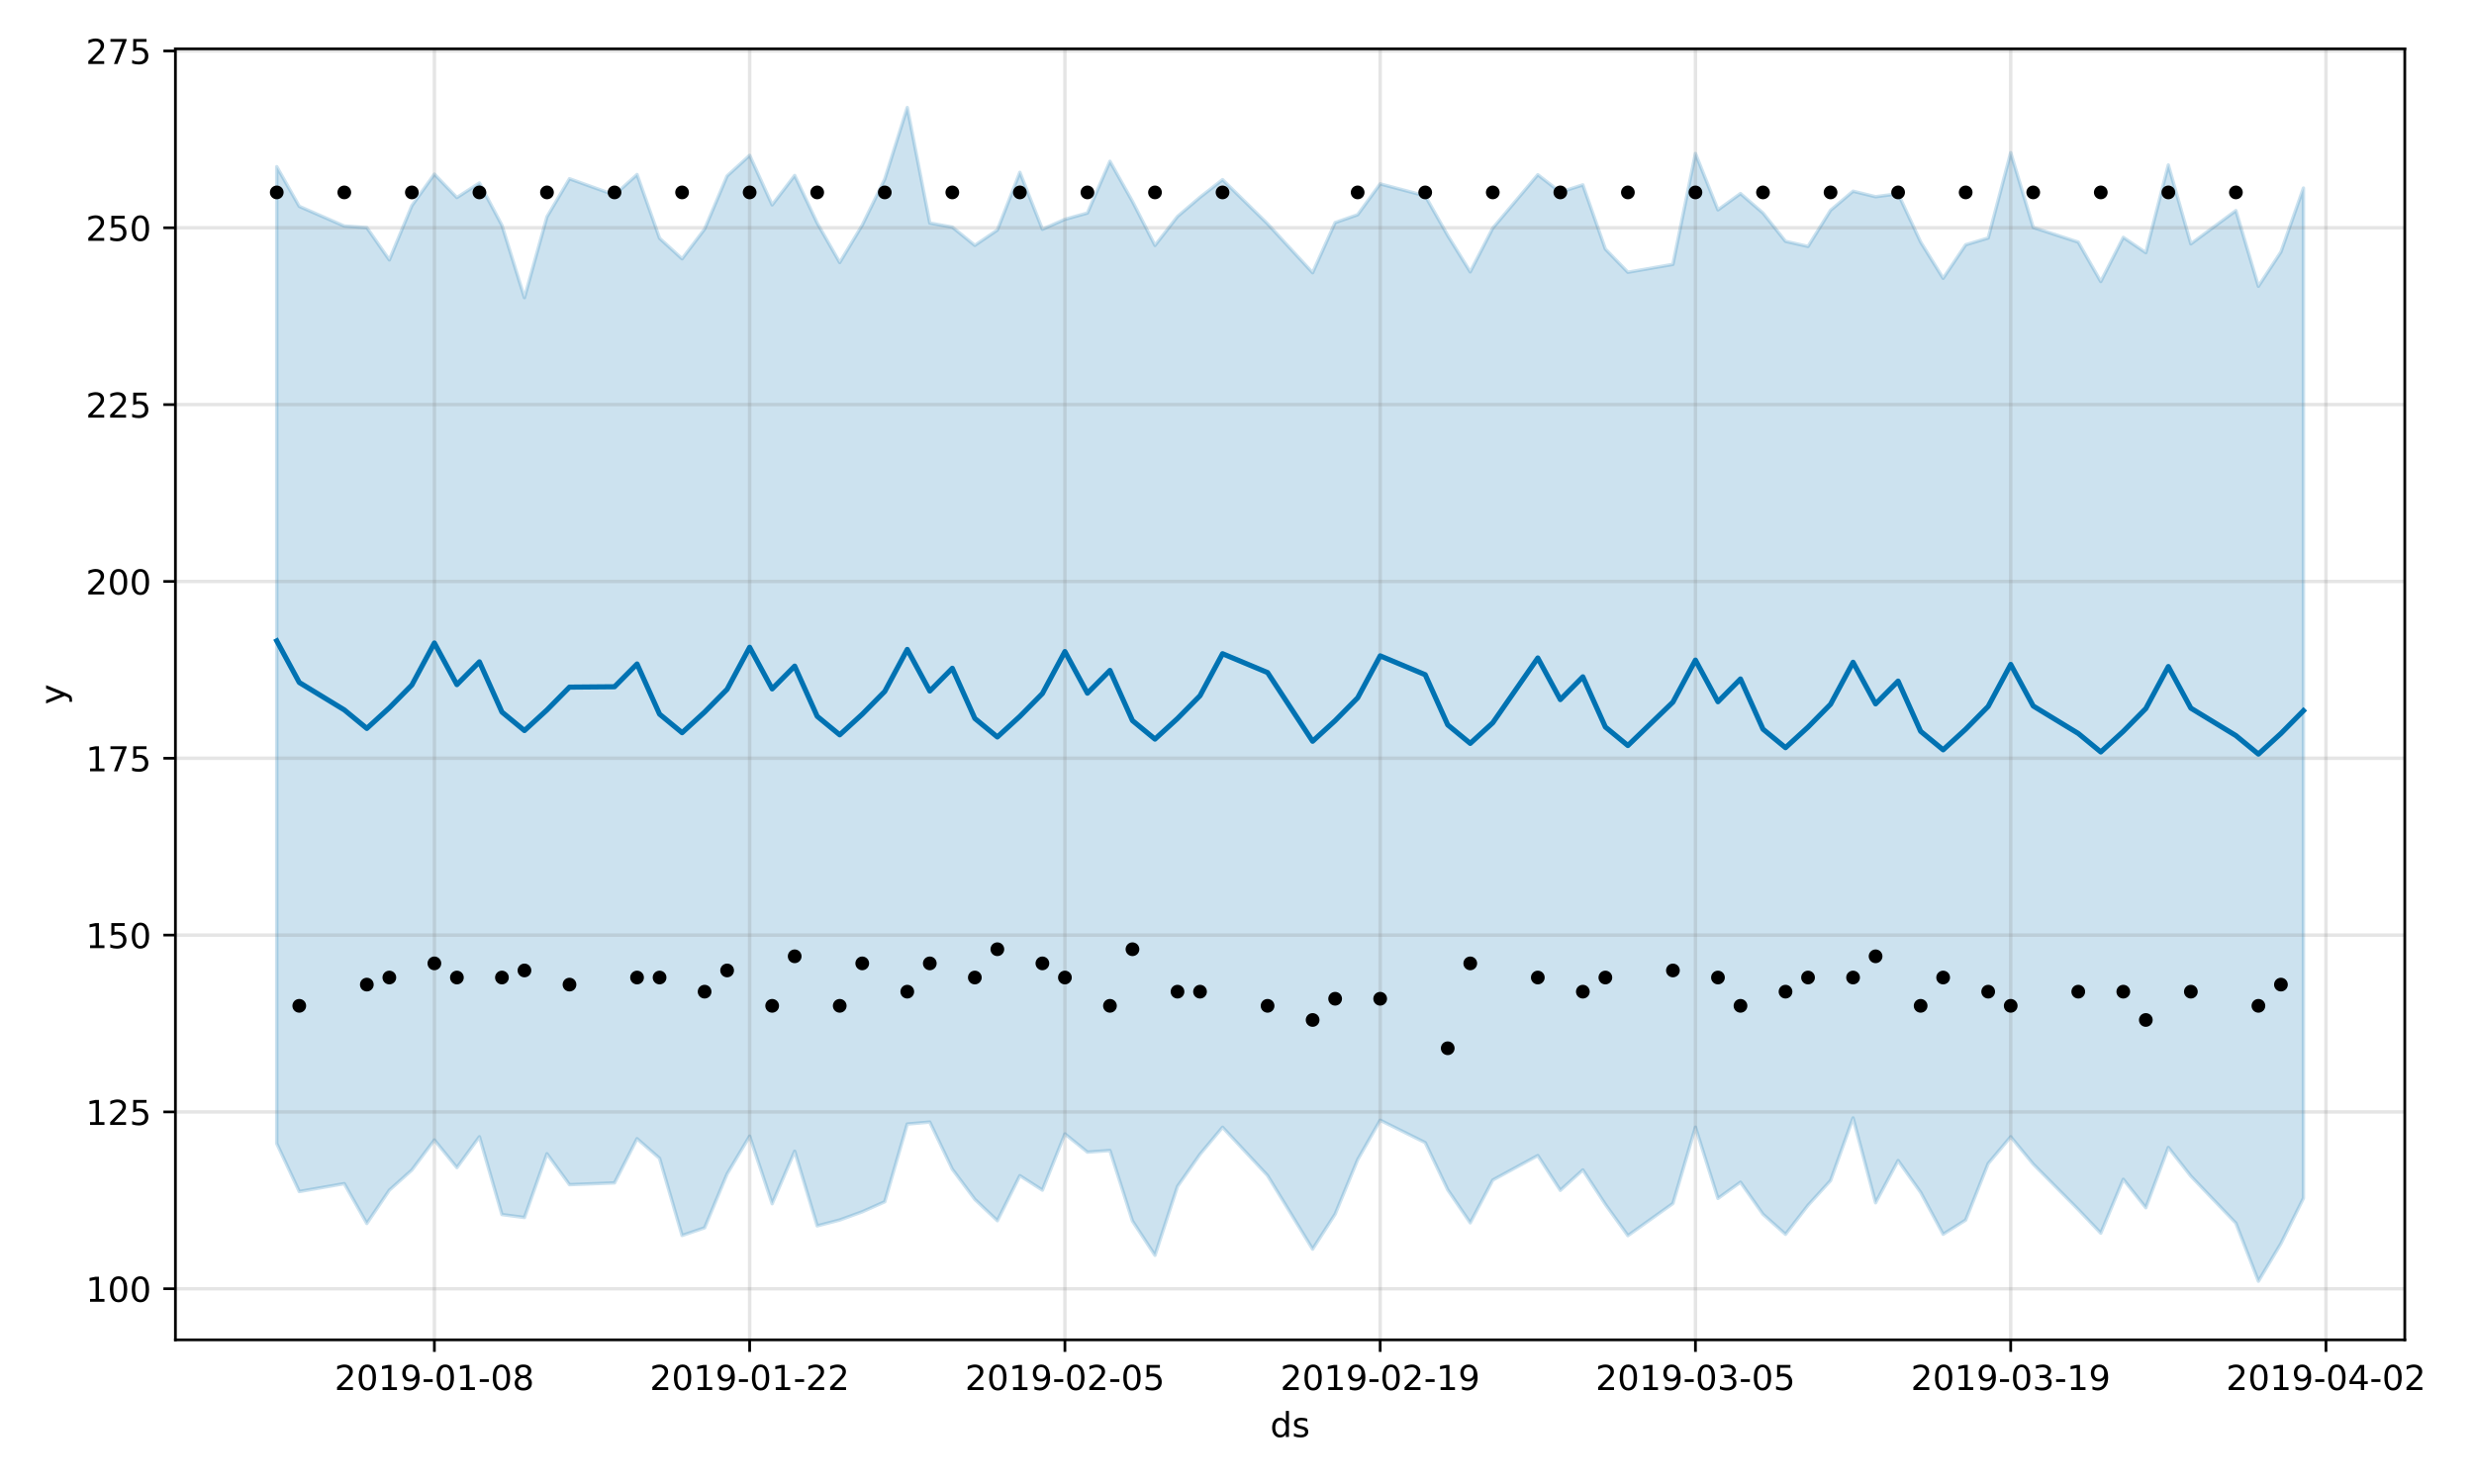 <?xml version="1.0" encoding="utf-8" standalone="no"?>
<!DOCTYPE svg PUBLIC "-//W3C//DTD SVG 1.1//EN"
  "http://www.w3.org/Graphics/SVG/1.1/DTD/svg11.dtd">
<!-- Created with matplotlib (https://matplotlib.org/) -->
<svg height="432pt" version="1.1" viewBox="0 0 720 432" width="720pt" xmlns="http://www.w3.org/2000/svg" xmlns:xlink="http://www.w3.org/1999/xlink">
 <defs>
  <style type="text/css">
*{stroke-linecap:butt;stroke-linejoin:round;}
  </style>
 </defs>
 <g id="figure_1">
  <g id="patch_1">
   <path d="M 0 432 
L 720 432 
L 720 0 
L 0 0 
z
" style="fill:#ffffff;"/>
  </g>
  <g id="axes_1">
   <g id="patch_2">
    <path d="M 51.05 390.04 
L 699.857 390.04 
L 699.857 14.219 
L 51.05 14.219 
z
" style="fill:#ffffff;"/>
   </g>
   <g id="PolyCollection_1">
    <defs>
     <path d="M 80.541 -383.476 
L 80.541 -99.113 
L 87.095 -85.139 
L 100.202 -87.434 
L 106.756 -75.841 
L 113.309 -85.531 
L 119.863 -91.396 
L 126.417 -100.145 
L 132.97 -92.095 
L 139.524 -101.08 
L 146.077 -78.435 
L 152.631 -77.579 
L 159.185 -96.134 
L 165.738 -87.133 
L 178.845 -87.657 
L 185.399 -100.518 
L 191.953 -94.802 
L 198.506 -72.347 
L 205.06 -74.586 
L 211.613 -90.267 
L 218.167 -101.26 
L 224.721 -81.595 
L 231.274 -96.869 
L 237.828 -75.143 
L 244.381 -76.853 
L 250.935 -79.239 
L 257.489 -82.166 
L 264.042 -104.789 
L 270.596 -105.351 
L 277.15 -91.642 
L 283.703 -82.862 
L 290.257 -76.646 
L 296.81 -89.751 
L 303.364 -85.547 
L 309.918 -101.913 
L 316.471 -96.611 
L 323.025 -97.074 
L 329.578 -76.557 
L 336.132 -66.574 
L 342.686 -86.638 
L 349.239 -95.986 
L 355.793 -103.845 
L 368.9 -89.787 
L 382.007 -68.37 
L 388.561 -78.558 
L 395.114 -94.407 
L 401.668 -105.894 
L 414.775 -99.379 
L 421.329 -85.642 
L 427.883 -76.029 
L 434.436 -88.479 
L 447.543 -95.608 
L 454.097 -85.489 
L 460.651 -91.436 
L 467.204 -81.405 
L 473.758 -72.306 
L 486.865 -81.666 
L 493.419 -103.867 
L 499.972 -83.144 
L 506.526 -87.853 
L 513.079 -78.528 
L 519.633 -72.689 
L 526.187 -81.139 
L 532.74 -88.326 
L 539.294 -106.563 
L 545.847 -81.871 
L 552.401 -94.149 
L 558.955 -84.909 
L 565.508 -72.707 
L 572.062 -76.835 
L 578.616 -93.288 
L 585.169 -101.085 
L 591.723 -93.127 
L 604.83 -79.91 
L 611.384 -73.018 
L 617.937 -88.707 
L 624.491 -80.424 
L 631.044 -97.967 
L 637.598 -89.624 
L 650.705 -75.927 
L 657.259 -59.043 
L 663.812 -69.996 
L 670.366 -83.198 
L 670.366 -377.258 
L 670.366 -377.258 
L 663.812 -358.66 
L 657.259 -348.668 
L 650.705 -370.693 
L 637.598 -361.005 
L 631.044 -383.968 
L 624.491 -358.446 
L 617.937 -362.907 
L 611.384 -350.038 
L 604.83 -361.513 
L 591.723 -365.785 
L 585.169 -387.553 
L 578.616 -362.714 
L 572.062 -360.744 
L 565.508 -350.99 
L 558.955 -361.556 
L 552.401 -375.601 
L 545.847 -374.737 
L 539.294 -376.338 
L 532.74 -370.783 
L 526.187 -360.274 
L 519.633 -361.744 
L 513.079 -369.996 
L 506.526 -375.653 
L 499.972 -370.905 
L 493.419 -387.307 
L 486.865 -355.045 
L 473.758 -352.748 
L 467.204 -359.5 
L 460.651 -378.189 
L 454.097 -376.059 
L 447.543 -381.137 
L 434.436 -365.587 
L 427.883 -352.858 
L 421.329 -363.437 
L 414.775 -374.996 
L 401.668 -378.474 
L 395.114 -369.487 
L 388.561 -367.206 
L 382.007 -352.61 
L 368.9 -366.848 
L 355.793 -379.701 
L 349.239 -374.58 
L 342.686 -368.98 
L 336.132 -360.562 
L 329.578 -373.358 
L 323.025 -385.042 
L 316.471 -369.987 
L 309.918 -368.158 
L 303.364 -365.257 
L 296.81 -381.836 
L 290.257 -365.035 
L 283.703 -360.579 
L 277.15 -365.887 
L 270.596 -367.074 
L 264.042 -400.698 
L 257.489 -379.845 
L 250.935 -366.456 
L 244.381 -355.576 
L 237.828 -367.067 
L 231.274 -380.923 
L 224.721 -372.354 
L 218.167 -386.767 
L 211.613 -380.786 
L 205.06 -365.318 
L 198.506 -356.668 
L 191.953 -362.647 
L 185.399 -381.194 
L 178.845 -375.253 
L 165.738 -379.966 
L 159.185 -368.891 
L 152.631 -345.355 
L 146.077 -366.412 
L 139.524 -378.738 
L 132.97 -374.495 
L 126.417 -381.305 
L 119.863 -372.125 
L 113.309 -356.34 
L 106.756 -365.749 
L 100.202 -366.2 
L 87.095 -371.933 
L 80.541 -383.476 
z
" id="m858b764915" style="stroke:#0072b2;stroke-opacity:0.2;"/>
    </defs>
    <g clip-path="url(#pd331c8f11d)">
     <use style="fill:#0072b2;fill-opacity:0.2;stroke:#0072b2;stroke-opacity:0.2;" x="0" xlink:href="#m858b764915" y="432"/>
    </g>
   </g>
   <g id="matplotlib.axis_1">
    <g id="xtick_1">
     <g id="line2d_1">
      <path clip-path="url(#pd331c8f11d)" d="M 126.417 390.04 
L 126.417 14.219 
" style="fill:none;stroke:#808080;stroke-linecap:square;stroke-opacity:0.2;"/>
     </g>
     <g id="line2d_2">
      <defs>
       <path d="M 0 0 
L 0 3.5 
" id="me3252a6cc2" style="stroke:#000000;stroke-width:0.8;"/>
      </defs>
      <g>
       <use style="stroke:#000000;stroke-width:0.8;" x="126.417" xlink:href="#me3252a6cc2" y="390.04"/>
      </g>
     </g>
     <g id="text_1">
      <!-- 2019-01-08 -->
      <defs>
       <path d="M 19.188 8.297 
L 53.609 8.297 
L 53.609 0 
L 7.328 0 
L 7.328 8.297 
Q 12.938 14.109 22.625 23.891 
Q 32.328 33.688 34.812 36.531 
Q 39.547 41.844 41.422 45.531 
Q 43.312 49.219 43.312 52.781 
Q 43.312 58.594 39.234 62.25 
Q 35.156 65.922 28.609 65.922 
Q 23.969 65.922 18.812 64.312 
Q 13.672 62.703 7.812 59.422 
L 7.812 69.391 
Q 13.766 71.781 18.938 73 
Q 24.125 74.219 28.422 74.219 
Q 39.75 74.219 46.484 68.547 
Q 53.219 62.891 53.219 53.422 
Q 53.219 48.922 51.531 44.891 
Q 49.859 40.875 45.406 35.406 
Q 44.188 33.984 37.641 27.219 
Q 31.109 20.453 19.188 8.297 
z
" id="DejaVuSans-50"/>
       <path d="M 31.781 66.406 
Q 24.172 66.406 20.328 58.906 
Q 16.5 51.422 16.5 36.375 
Q 16.5 21.391 20.328 13.891 
Q 24.172 6.391 31.781 6.391 
Q 39.453 6.391 43.281 13.891 
Q 47.125 21.391 47.125 36.375 
Q 47.125 51.422 43.281 58.906 
Q 39.453 66.406 31.781 66.406 
z
M 31.781 74.219 
Q 44.047 74.219 50.516 64.516 
Q 56.984 54.828 56.984 36.375 
Q 56.984 17.969 50.516 8.266 
Q 44.047 -1.422 31.781 -1.422 
Q 19.531 -1.422 13.062 8.266 
Q 6.594 17.969 6.594 36.375 
Q 6.594 54.828 13.062 64.516 
Q 19.531 74.219 31.781 74.219 
z
" id="DejaVuSans-48"/>
       <path d="M 12.406 8.297 
L 28.516 8.297 
L 28.516 63.922 
L 10.984 60.406 
L 10.984 69.391 
L 28.422 72.906 
L 38.281 72.906 
L 38.281 8.297 
L 54.391 8.297 
L 54.391 0 
L 12.406 0 
z
" id="DejaVuSans-49"/>
       <path d="M 10.984 1.516 
L 10.984 10.5 
Q 14.703 8.734 18.5 7.812 
Q 22.312 6.891 25.984 6.891 
Q 35.75 6.891 40.891 13.453 
Q 46.047 20.016 46.781 33.406 
Q 43.953 29.203 39.594 26.953 
Q 35.25 24.703 29.984 24.703 
Q 19.047 24.703 12.672 31.312 
Q 6.297 37.938 6.297 49.422 
Q 6.297 60.641 12.938 67.422 
Q 19.578 74.219 30.609 74.219 
Q 43.266 74.219 49.922 64.516 
Q 56.594 54.828 56.594 36.375 
Q 56.594 19.141 48.406 8.859 
Q 40.234 -1.422 26.422 -1.422 
Q 22.703 -1.422 18.891 -0.688 
Q 15.094 0.047 10.984 1.516 
z
M 30.609 32.422 
Q 37.25 32.422 41.125 36.953 
Q 45.016 41.5 45.016 49.422 
Q 45.016 57.281 41.125 61.844 
Q 37.25 66.406 30.609 66.406 
Q 23.969 66.406 20.094 61.844 
Q 16.219 57.281 16.219 49.422 
Q 16.219 41.5 20.094 36.953 
Q 23.969 32.422 30.609 32.422 
z
" id="DejaVuSans-57"/>
       <path d="M 4.891 31.391 
L 31.203 31.391 
L 31.203 23.391 
L 4.891 23.391 
z
" id="DejaVuSans-45"/>
       <path d="M 31.781 34.625 
Q 24.75 34.625 20.719 30.859 
Q 16.703 27.094 16.703 20.516 
Q 16.703 13.922 20.719 10.156 
Q 24.75 6.391 31.781 6.391 
Q 38.812 6.391 42.859 10.172 
Q 46.922 13.969 46.922 20.516 
Q 46.922 27.094 42.891 30.859 
Q 38.875 34.625 31.781 34.625 
z
M 21.922 38.812 
Q 15.578 40.375 12.031 44.719 
Q 8.5 49.078 8.5 55.328 
Q 8.5 64.062 14.719 69.141 
Q 20.953 74.219 31.781 74.219 
Q 42.672 74.219 48.875 69.141 
Q 55.078 64.062 55.078 55.328 
Q 55.078 49.078 51.531 44.719 
Q 48 40.375 41.703 38.812 
Q 48.828 37.156 52.797 32.312 
Q 56.781 27.484 56.781 20.516 
Q 56.781 9.906 50.312 4.234 
Q 43.844 -1.422 31.781 -1.422 
Q 19.734 -1.422 13.25 4.234 
Q 6.781 9.906 6.781 20.516 
Q 6.781 27.484 10.781 32.312 
Q 14.797 37.156 21.922 38.812 
z
M 18.312 54.391 
Q 18.312 48.734 21.844 45.562 
Q 25.391 42.391 31.781 42.391 
Q 38.141 42.391 41.719 45.562 
Q 45.312 48.734 45.312 54.391 
Q 45.312 60.062 41.719 63.234 
Q 38.141 66.406 31.781 66.406 
Q 25.391 66.406 21.844 63.234 
Q 18.312 60.062 18.312 54.391 
z
" id="DejaVuSans-56"/>
      </defs>
      <g transform="translate(97.359 404.638)scale(0.1 -0.1)">
       <use xlink:href="#DejaVuSans-50"/>
       <use x="63.623" xlink:href="#DejaVuSans-48"/>
       <use x="127.246" xlink:href="#DejaVuSans-49"/>
       <use x="190.869" xlink:href="#DejaVuSans-57"/>
       <use x="254.492" xlink:href="#DejaVuSans-45"/>
       <use x="290.576" xlink:href="#DejaVuSans-48"/>
       <use x="354.199" xlink:href="#DejaVuSans-49"/>
       <use x="417.822" xlink:href="#DejaVuSans-45"/>
       <use x="453.906" xlink:href="#DejaVuSans-48"/>
       <use x="517.529" xlink:href="#DejaVuSans-56"/>
      </g>
     </g>
    </g>
    <g id="xtick_2">
     <g id="line2d_3">
      <path clip-path="url(#pd331c8f11d)" d="M 218.167 390.04 
L 218.167 14.219 
" style="fill:none;stroke:#808080;stroke-linecap:square;stroke-opacity:0.2;"/>
     </g>
     <g id="line2d_4">
      <g>
       <use style="stroke:#000000;stroke-width:0.8;" x="218.167" xlink:href="#me3252a6cc2" y="390.04"/>
      </g>
     </g>
     <g id="text_2">
      <!-- 2019-01-22 -->
      <g transform="translate(189.109 404.638)scale(0.1 -0.1)">
       <use xlink:href="#DejaVuSans-50"/>
       <use x="63.623" xlink:href="#DejaVuSans-48"/>
       <use x="127.246" xlink:href="#DejaVuSans-49"/>
       <use x="190.869" xlink:href="#DejaVuSans-57"/>
       <use x="254.492" xlink:href="#DejaVuSans-45"/>
       <use x="290.576" xlink:href="#DejaVuSans-48"/>
       <use x="354.199" xlink:href="#DejaVuSans-49"/>
       <use x="417.822" xlink:href="#DejaVuSans-45"/>
       <use x="453.906" xlink:href="#DejaVuSans-50"/>
       <use x="517.529" xlink:href="#DejaVuSans-50"/>
      </g>
     </g>
    </g>
    <g id="xtick_3">
     <g id="line2d_5">
      <path clip-path="url(#pd331c8f11d)" d="M 309.918 390.04 
L 309.918 14.219 
" style="fill:none;stroke:#808080;stroke-linecap:square;stroke-opacity:0.2;"/>
     </g>
     <g id="line2d_6">
      <g>
       <use style="stroke:#000000;stroke-width:0.8;" x="309.918" xlink:href="#me3252a6cc2" y="390.04"/>
      </g>
     </g>
     <g id="text_3">
      <!-- 2019-02-05 -->
      <defs>
       <path d="M 10.797 72.906 
L 49.516 72.906 
L 49.516 64.594 
L 19.828 64.594 
L 19.828 46.734 
Q 21.969 47.469 24.109 47.828 
Q 26.266 48.188 28.422 48.188 
Q 40.625 48.188 47.75 41.5 
Q 54.891 34.812 54.891 23.391 
Q 54.891 11.625 47.562 5.094 
Q 40.234 -1.422 26.906 -1.422 
Q 22.312 -1.422 17.547 -0.641 
Q 12.797 0.141 7.719 1.703 
L 7.719 11.625 
Q 12.109 9.234 16.797 8.062 
Q 21.484 6.891 26.703 6.891 
Q 35.156 6.891 40.078 11.328 
Q 45.016 15.766 45.016 23.391 
Q 45.016 31 40.078 35.438 
Q 35.156 39.891 26.703 39.891 
Q 22.75 39.891 18.812 39.016 
Q 14.891 38.141 10.797 36.281 
z
" id="DejaVuSans-53"/>
      </defs>
      <g transform="translate(280.86 404.638)scale(0.1 -0.1)">
       <use xlink:href="#DejaVuSans-50"/>
       <use x="63.623" xlink:href="#DejaVuSans-48"/>
       <use x="127.246" xlink:href="#DejaVuSans-49"/>
       <use x="190.869" xlink:href="#DejaVuSans-57"/>
       <use x="254.492" xlink:href="#DejaVuSans-45"/>
       <use x="290.576" xlink:href="#DejaVuSans-48"/>
       <use x="354.199" xlink:href="#DejaVuSans-50"/>
       <use x="417.822" xlink:href="#DejaVuSans-45"/>
       <use x="453.906" xlink:href="#DejaVuSans-48"/>
       <use x="517.529" xlink:href="#DejaVuSans-53"/>
      </g>
     </g>
    </g>
    <g id="xtick_4">
     <g id="line2d_7">
      <path clip-path="url(#pd331c8f11d)" d="M 401.668 390.04 
L 401.668 14.219 
" style="fill:none;stroke:#808080;stroke-linecap:square;stroke-opacity:0.2;"/>
     </g>
     <g id="line2d_8">
      <g>
       <use style="stroke:#000000;stroke-width:0.8;" x="401.668" xlink:href="#me3252a6cc2" y="390.04"/>
      </g>
     </g>
     <g id="text_4">
      <!-- 2019-02-19 -->
      <g transform="translate(372.61 404.638)scale(0.1 -0.1)">
       <use xlink:href="#DejaVuSans-50"/>
       <use x="63.623" xlink:href="#DejaVuSans-48"/>
       <use x="127.246" xlink:href="#DejaVuSans-49"/>
       <use x="190.869" xlink:href="#DejaVuSans-57"/>
       <use x="254.492" xlink:href="#DejaVuSans-45"/>
       <use x="290.576" xlink:href="#DejaVuSans-48"/>
       <use x="354.199" xlink:href="#DejaVuSans-50"/>
       <use x="417.822" xlink:href="#DejaVuSans-45"/>
       <use x="453.906" xlink:href="#DejaVuSans-49"/>
       <use x="517.529" xlink:href="#DejaVuSans-57"/>
      </g>
     </g>
    </g>
    <g id="xtick_5">
     <g id="line2d_9">
      <path clip-path="url(#pd331c8f11d)" d="M 493.419 390.04 
L 493.419 14.219 
" style="fill:none;stroke:#808080;stroke-linecap:square;stroke-opacity:0.2;"/>
     </g>
     <g id="line2d_10">
      <g>
       <use style="stroke:#000000;stroke-width:0.8;" x="493.419" xlink:href="#me3252a6cc2" y="390.04"/>
      </g>
     </g>
     <g id="text_5">
      <!-- 2019-03-05 -->
      <defs>
       <path d="M 40.578 39.312 
Q 47.656 37.797 51.625 33 
Q 55.609 28.219 55.609 21.188 
Q 55.609 10.406 48.188 4.484 
Q 40.766 -1.422 27.094 -1.422 
Q 22.516 -1.422 17.656 -0.516 
Q 12.797 0.391 7.625 2.203 
L 7.625 11.719 
Q 11.719 9.328 16.594 8.109 
Q 21.484 6.891 26.812 6.891 
Q 36.078 6.891 40.938 10.547 
Q 45.797 14.203 45.797 21.188 
Q 45.797 27.641 41.281 31.266 
Q 36.766 34.906 28.719 34.906 
L 20.219 34.906 
L 20.219 43.016 
L 29.109 43.016 
Q 36.375 43.016 40.234 45.922 
Q 44.094 48.828 44.094 54.297 
Q 44.094 59.906 40.109 62.906 
Q 36.141 65.922 28.719 65.922 
Q 24.656 65.922 20.016 65.031 
Q 15.375 64.156 9.812 62.312 
L 9.812 71.094 
Q 15.438 72.656 20.344 73.438 
Q 25.25 74.219 29.594 74.219 
Q 40.828 74.219 47.359 69.109 
Q 53.906 64.016 53.906 55.328 
Q 53.906 49.266 50.438 45.094 
Q 46.969 40.922 40.578 39.312 
z
" id="DejaVuSans-51"/>
      </defs>
      <g transform="translate(464.361 404.638)scale(0.1 -0.1)">
       <use xlink:href="#DejaVuSans-50"/>
       <use x="63.623" xlink:href="#DejaVuSans-48"/>
       <use x="127.246" xlink:href="#DejaVuSans-49"/>
       <use x="190.869" xlink:href="#DejaVuSans-57"/>
       <use x="254.492" xlink:href="#DejaVuSans-45"/>
       <use x="290.576" xlink:href="#DejaVuSans-48"/>
       <use x="354.199" xlink:href="#DejaVuSans-51"/>
       <use x="417.822" xlink:href="#DejaVuSans-45"/>
       <use x="453.906" xlink:href="#DejaVuSans-48"/>
       <use x="517.529" xlink:href="#DejaVuSans-53"/>
      </g>
     </g>
    </g>
    <g id="xtick_6">
     <g id="line2d_11">
      <path clip-path="url(#pd331c8f11d)" d="M 585.169 390.04 
L 585.169 14.219 
" style="fill:none;stroke:#808080;stroke-linecap:square;stroke-opacity:0.2;"/>
     </g>
     <g id="line2d_12">
      <g>
       <use style="stroke:#000000;stroke-width:0.8;" x="585.169" xlink:href="#me3252a6cc2" y="390.04"/>
      </g>
     </g>
     <g id="text_6">
      <!-- 2019-03-19 -->
      <g transform="translate(556.111 404.638)scale(0.1 -0.1)">
       <use xlink:href="#DejaVuSans-50"/>
       <use x="63.623" xlink:href="#DejaVuSans-48"/>
       <use x="127.246" xlink:href="#DejaVuSans-49"/>
       <use x="190.869" xlink:href="#DejaVuSans-57"/>
       <use x="254.492" xlink:href="#DejaVuSans-45"/>
       <use x="290.576" xlink:href="#DejaVuSans-48"/>
       <use x="354.199" xlink:href="#DejaVuSans-51"/>
       <use x="417.822" xlink:href="#DejaVuSans-45"/>
       <use x="453.906" xlink:href="#DejaVuSans-49"/>
       <use x="517.529" xlink:href="#DejaVuSans-57"/>
      </g>
     </g>
    </g>
    <g id="xtick_7">
     <g id="line2d_13">
      <path clip-path="url(#pd331c8f11d)" d="M 676.92 390.04 
L 676.92 14.219 
" style="fill:none;stroke:#808080;stroke-linecap:square;stroke-opacity:0.2;"/>
     </g>
     <g id="line2d_14">
      <g>
       <use style="stroke:#000000;stroke-width:0.8;" x="676.92" xlink:href="#me3252a6cc2" y="390.04"/>
      </g>
     </g>
     <g id="text_7">
      <!-- 2019-04-02 -->
      <defs>
       <path d="M 37.797 64.312 
L 12.891 25.391 
L 37.797 25.391 
z
M 35.203 72.906 
L 47.609 72.906 
L 47.609 25.391 
L 58.016 25.391 
L 58.016 17.188 
L 47.609 17.188 
L 47.609 0 
L 37.797 0 
L 37.797 17.188 
L 4.891 17.188 
L 4.891 26.703 
z
" id="DejaVuSans-52"/>
      </defs>
      <g transform="translate(647.862 404.638)scale(0.1 -0.1)">
       <use xlink:href="#DejaVuSans-50"/>
       <use x="63.623" xlink:href="#DejaVuSans-48"/>
       <use x="127.246" xlink:href="#DejaVuSans-49"/>
       <use x="190.869" xlink:href="#DejaVuSans-57"/>
       <use x="254.492" xlink:href="#DejaVuSans-45"/>
       <use x="290.576" xlink:href="#DejaVuSans-48"/>
       <use x="354.199" xlink:href="#DejaVuSans-52"/>
       <use x="417.822" xlink:href="#DejaVuSans-45"/>
       <use x="453.906" xlink:href="#DejaVuSans-48"/>
       <use x="517.529" xlink:href="#DejaVuSans-50"/>
      </g>
     </g>
    </g>
    <g id="text_8">
     <!-- ds -->
     <defs>
      <path d="M 45.406 46.391 
L 45.406 75.984 
L 54.391 75.984 
L 54.391 0 
L 45.406 0 
L 45.406 8.203 
Q 42.578 3.328 38.25 0.953 
Q 33.938 -1.422 27.875 -1.422 
Q 17.969 -1.422 11.734 6.484 
Q 5.516 14.406 5.516 27.297 
Q 5.516 40.188 11.734 48.094 
Q 17.969 56 27.875 56 
Q 33.938 56 38.25 53.625 
Q 42.578 51.266 45.406 46.391 
z
M 14.797 27.297 
Q 14.797 17.391 18.875 11.75 
Q 22.953 6.109 30.078 6.109 
Q 37.203 6.109 41.297 11.75 
Q 45.406 17.391 45.406 27.297 
Q 45.406 37.203 41.297 42.844 
Q 37.203 48.484 30.078 48.484 
Q 22.953 48.484 18.875 42.844 
Q 14.797 37.203 14.797 27.297 
z
" id="DejaVuSans-100"/>
      <path d="M 44.281 53.078 
L 44.281 44.578 
Q 40.484 46.531 36.375 47.5 
Q 32.281 48.484 27.875 48.484 
Q 21.188 48.484 17.844 46.438 
Q 14.5 44.391 14.5 40.281 
Q 14.5 37.156 16.891 35.375 
Q 19.281 33.594 26.516 31.984 
L 29.594 31.297 
Q 39.156 29.25 43.188 25.516 
Q 47.219 21.781 47.219 15.094 
Q 47.219 7.469 41.188 3.016 
Q 35.156 -1.422 24.609 -1.422 
Q 20.219 -1.422 15.453 -0.562 
Q 10.688 0.297 5.422 2 
L 5.422 11.281 
Q 10.406 8.688 15.234 7.391 
Q 20.062 6.109 24.812 6.109 
Q 31.156 6.109 34.562 8.281 
Q 37.984 10.453 37.984 14.406 
Q 37.984 18.062 35.516 20.016 
Q 33.062 21.969 24.703 23.781 
L 21.578 24.516 
Q 13.234 26.266 9.516 29.906 
Q 5.812 33.547 5.812 39.891 
Q 5.812 47.609 11.281 51.797 
Q 16.75 56 26.812 56 
Q 31.781 56 36.172 55.266 
Q 40.578 54.547 44.281 53.078 
z
" id="DejaVuSans-115"/>
     </defs>
     <g transform="translate(369.675 418.317)scale(0.1 -0.1)">
      <use xlink:href="#DejaVuSans-100"/>
      <use x="63.477" xlink:href="#DejaVuSans-115"/>
     </g>
    </g>
   </g>
   <g id="matplotlib.axis_2">
    <g id="ytick_1">
     <g id="line2d_15">
      <path clip-path="url(#pd331c8f11d)" d="M 51.05 375.161 
L 699.857 375.161 
" style="fill:none;stroke:#808080;stroke-linecap:square;stroke-opacity:0.2;"/>
     </g>
     <g id="line2d_16">
      <defs>
       <path d="M 0 0 
L -3.5 0 
" id="m5d2bbfded0" style="stroke:#000000;stroke-width:0.8;"/>
      </defs>
      <g>
       <use style="stroke:#000000;stroke-width:0.8;" x="51.05" xlink:href="#m5d2bbfded0" y="375.161"/>
      </g>
     </g>
     <g id="text_9">
      <!-- 100 -->
      <g transform="translate(24.962 378.96)scale(0.1 -0.1)">
       <use xlink:href="#DejaVuSans-49"/>
       <use x="63.623" xlink:href="#DejaVuSans-48"/>
       <use x="127.246" xlink:href="#DejaVuSans-48"/>
      </g>
     </g>
    </g>
    <g id="ytick_2">
     <g id="line2d_17">
      <path clip-path="url(#pd331c8f11d)" d="M 51.05 323.685 
L 699.857 323.685 
" style="fill:none;stroke:#808080;stroke-linecap:square;stroke-opacity:0.2;"/>
     </g>
     <g id="line2d_18">
      <g>
       <use style="stroke:#000000;stroke-width:0.8;" x="51.05" xlink:href="#m5d2bbfded0" y="323.685"/>
      </g>
     </g>
     <g id="text_10">
      <!-- 125 -->
      <g transform="translate(24.962 327.484)scale(0.1 -0.1)">
       <use xlink:href="#DejaVuSans-49"/>
       <use x="63.623" xlink:href="#DejaVuSans-50"/>
       <use x="127.246" xlink:href="#DejaVuSans-53"/>
      </g>
     </g>
    </g>
    <g id="ytick_3">
     <g id="line2d_19">
      <path clip-path="url(#pd331c8f11d)" d="M 51.05 272.209 
L 699.857 272.209 
" style="fill:none;stroke:#808080;stroke-linecap:square;stroke-opacity:0.2;"/>
     </g>
     <g id="line2d_20">
      <g>
       <use style="stroke:#000000;stroke-width:0.8;" x="51.05" xlink:href="#m5d2bbfded0" y="272.209"/>
      </g>
     </g>
     <g id="text_11">
      <!-- 150 -->
      <g transform="translate(24.962 276.008)scale(0.1 -0.1)">
       <use xlink:href="#DejaVuSans-49"/>
       <use x="63.623" xlink:href="#DejaVuSans-53"/>
       <use x="127.246" xlink:href="#DejaVuSans-48"/>
      </g>
     </g>
    </g>
    <g id="ytick_4">
     <g id="line2d_21">
      <path clip-path="url(#pd331c8f11d)" d="M 51.05 220.733 
L 699.857 220.733 
" style="fill:none;stroke:#808080;stroke-linecap:square;stroke-opacity:0.2;"/>
     </g>
     <g id="line2d_22">
      <g>
       <use style="stroke:#000000;stroke-width:0.8;" x="51.05" xlink:href="#m5d2bbfded0" y="220.733"/>
      </g>
     </g>
     <g id="text_12">
      <!-- 175 -->
      <defs>
       <path d="M 8.203 72.906 
L 55.078 72.906 
L 55.078 68.703 
L 28.609 0 
L 18.312 0 
L 43.219 64.594 
L 8.203 64.594 
z
" id="DejaVuSans-55"/>
      </defs>
      <g transform="translate(24.962 224.533)scale(0.1 -0.1)">
       <use xlink:href="#DejaVuSans-49"/>
       <use x="63.623" xlink:href="#DejaVuSans-55"/>
       <use x="127.246" xlink:href="#DejaVuSans-53"/>
      </g>
     </g>
    </g>
    <g id="ytick_5">
     <g id="line2d_23">
      <path clip-path="url(#pd331c8f11d)" d="M 51.05 169.258 
L 699.857 169.258 
" style="fill:none;stroke:#808080;stroke-linecap:square;stroke-opacity:0.2;"/>
     </g>
     <g id="line2d_24">
      <g>
       <use style="stroke:#000000;stroke-width:0.8;" x="51.05" xlink:href="#m5d2bbfded0" y="169.258"/>
      </g>
     </g>
     <g id="text_13">
      <!-- 200 -->
      <g transform="translate(24.962 173.057)scale(0.1 -0.1)">
       <use xlink:href="#DejaVuSans-50"/>
       <use x="63.623" xlink:href="#DejaVuSans-48"/>
       <use x="127.246" xlink:href="#DejaVuSans-48"/>
      </g>
     </g>
    </g>
    <g id="ytick_6">
     <g id="line2d_25">
      <path clip-path="url(#pd331c8f11d)" d="M 51.05 117.782 
L 699.857 117.782 
" style="fill:none;stroke:#808080;stroke-linecap:square;stroke-opacity:0.2;"/>
     </g>
     <g id="line2d_26">
      <g>
       <use style="stroke:#000000;stroke-width:0.8;" x="51.05" xlink:href="#m5d2bbfded0" y="117.782"/>
      </g>
     </g>
     <g id="text_14">
      <!-- 225 -->
      <g transform="translate(24.962 121.581)scale(0.1 -0.1)">
       <use xlink:href="#DejaVuSans-50"/>
       <use x="63.623" xlink:href="#DejaVuSans-50"/>
       <use x="127.246" xlink:href="#DejaVuSans-53"/>
      </g>
     </g>
    </g>
    <g id="ytick_7">
     <g id="line2d_27">
      <path clip-path="url(#pd331c8f11d)" d="M 51.05 66.306 
L 699.857 66.306 
" style="fill:none;stroke:#808080;stroke-linecap:square;stroke-opacity:0.2;"/>
     </g>
     <g id="line2d_28">
      <g>
       <use style="stroke:#000000;stroke-width:0.8;" x="51.05" xlink:href="#m5d2bbfded0" y="66.306"/>
      </g>
     </g>
     <g id="text_15">
      <!-- 250 -->
      <g transform="translate(24.962 70.105)scale(0.1 -0.1)">
       <use xlink:href="#DejaVuSans-50"/>
       <use x="63.623" xlink:href="#DejaVuSans-53"/>
       <use x="127.246" xlink:href="#DejaVuSans-48"/>
      </g>
     </g>
    </g>
    <g id="ytick_8">
     <g id="line2d_29">
      <path clip-path="url(#pd331c8f11d)" d="M 51.05 14.83 
L 699.857 14.83 
" style="fill:none;stroke:#808080;stroke-linecap:square;stroke-opacity:0.2;"/>
     </g>
     <g id="line2d_30">
      <g>
       <use style="stroke:#000000;stroke-width:0.8;" x="51.05" xlink:href="#m5d2bbfded0" y="14.83"/>
      </g>
     </g>
     <g id="text_16">
      <!-- 275 -->
      <g transform="translate(24.962 18.629)scale(0.1 -0.1)">
       <use xlink:href="#DejaVuSans-50"/>
       <use x="63.623" xlink:href="#DejaVuSans-55"/>
       <use x="127.246" xlink:href="#DejaVuSans-53"/>
      </g>
     </g>
    </g>
    <g id="text_17">
     <!-- y -->
     <defs>
      <path d="M 32.172 -5.078 
Q 28.375 -14.844 24.75 -17.812 
Q 21.141 -20.797 15.094 -20.797 
L 7.906 -20.797 
L 7.906 -13.281 
L 13.188 -13.281 
Q 16.891 -13.281 18.938 -11.516 
Q 21 -9.766 23.484 -3.219 
L 25.094 0.875 
L 2.984 54.688 
L 12.5 54.688 
L 29.594 11.922 
L 46.688 54.688 
L 56.203 54.688 
z
" id="DejaVuSans-121"/>
     </defs>
     <g transform="translate(18.883 205.089)rotate(-90)scale(0.1 -0.1)">
      <use xlink:href="#DejaVuSans-121"/>
     </g>
    </g>
   </g>
   <g id="line2d_31">
    <defs>
     <path d="M 0 1.5 
C 0.398 1.5 0.779 1.342 1.061 1.061 
C 1.342 0.779 1.5 0.398 1.5 0 
C 1.5 -0.398 1.342 -0.779 1.061 -1.061 
C 0.779 -1.342 0.398 -1.5 0 -1.5 
C -0.398 -1.5 -0.779 -1.342 -1.061 -1.061 
C -1.342 -0.779 -1.5 -0.398 -1.5 0 
C -1.5 0.398 -1.342 0.779 -1.061 1.061 
C -0.779 1.342 -0.398 1.5 0 1.5 
z
" id="m9d4f710ad5" style="stroke:#000000;"/>
    </defs>
    <g clip-path="url(#pd331c8f11d)">
     <use style="stroke:#000000;" x="80.541" xlink:href="#m9d4f710ad5" y="56.011"/>
     <use style="stroke:#000000;" x="87.095" xlink:href="#m9d4f710ad5" y="292.8"/>
     <use style="stroke:#000000;" x="100.202" xlink:href="#m9d4f710ad5" y="56.011"/>
     <use style="stroke:#000000;" x="106.756" xlink:href="#m9d4f710ad5" y="286.622"/>
     <use style="stroke:#000000;" x="113.309" xlink:href="#m9d4f710ad5" y="284.563"/>
     <use style="stroke:#000000;" x="119.863" xlink:href="#m9d4f710ad5" y="56.011"/>
     <use style="stroke:#000000;" x="126.417" xlink:href="#m9d4f710ad5" y="280.445"/>
     <use style="stroke:#000000;" x="132.97" xlink:href="#m9d4f710ad5" y="284.563"/>
     <use style="stroke:#000000;" x="139.524" xlink:href="#m9d4f710ad5" y="56.011"/>
     <use style="stroke:#000000;" x="146.077" xlink:href="#m9d4f710ad5" y="284.563"/>
     <use style="stroke:#000000;" x="152.631" xlink:href="#m9d4f710ad5" y="282.504"/>
     <use style="stroke:#000000;" x="159.185" xlink:href="#m9d4f710ad5" y="56.011"/>
     <use style="stroke:#000000;" x="165.738" xlink:href="#m9d4f710ad5" y="286.622"/>
     <use style="stroke:#000000;" x="178.845" xlink:href="#m9d4f710ad5" y="56.011"/>
     <use style="stroke:#000000;" x="185.399" xlink:href="#m9d4f710ad5" y="284.563"/>
     <use style="stroke:#000000;" x="191.953" xlink:href="#m9d4f710ad5" y="284.563"/>
     <use style="stroke:#000000;" x="198.506" xlink:href="#m9d4f710ad5" y="56.011"/>
     <use style="stroke:#000000;" x="205.06" xlink:href="#m9d4f710ad5" y="288.681"/>
     <use style="stroke:#000000;" x="211.613" xlink:href="#m9d4f710ad5" y="282.504"/>
     <use style="stroke:#000000;" x="218.167" xlink:href="#m9d4f710ad5" y="56.011"/>
     <use style="stroke:#000000;" x="224.721" xlink:href="#m9d4f710ad5" y="292.8"/>
     <use style="stroke:#000000;" x="231.274" xlink:href="#m9d4f710ad5" y="278.386"/>
     <use style="stroke:#000000;" x="237.828" xlink:href="#m9d4f710ad5" y="56.011"/>
     <use style="stroke:#000000;" x="244.381" xlink:href="#m9d4f710ad5" y="292.8"/>
     <use style="stroke:#000000;" x="250.935" xlink:href="#m9d4f710ad5" y="280.445"/>
     <use style="stroke:#000000;" x="257.489" xlink:href="#m9d4f710ad5" y="56.011"/>
     <use style="stroke:#000000;" x="264.042" xlink:href="#m9d4f710ad5" y="288.681"/>
     <use style="stroke:#000000;" x="270.596" xlink:href="#m9d4f710ad5" y="280.445"/>
     <use style="stroke:#000000;" x="277.15" xlink:href="#m9d4f710ad5" y="56.011"/>
     <use style="stroke:#000000;" x="283.703" xlink:href="#m9d4f710ad5" y="284.563"/>
     <use style="stroke:#000000;" x="290.257" xlink:href="#m9d4f710ad5" y="276.327"/>
     <use style="stroke:#000000;" x="296.81" xlink:href="#m9d4f710ad5" y="56.011"/>
     <use style="stroke:#000000;" x="303.364" xlink:href="#m9d4f710ad5" y="280.445"/>
     <use style="stroke:#000000;" x="309.918" xlink:href="#m9d4f710ad5" y="284.563"/>
     <use style="stroke:#000000;" x="316.471" xlink:href="#m9d4f710ad5" y="56.011"/>
     <use style="stroke:#000000;" x="323.025" xlink:href="#m9d4f710ad5" y="292.8"/>
     <use style="stroke:#000000;" x="329.578" xlink:href="#m9d4f710ad5" y="276.327"/>
     <use style="stroke:#000000;" x="336.132" xlink:href="#m9d4f710ad5" y="56.011"/>
     <use style="stroke:#000000;" x="342.686" xlink:href="#m9d4f710ad5" y="288.681"/>
     <use style="stroke:#000000;" x="349.239" xlink:href="#m9d4f710ad5" y="288.681"/>
     <use style="stroke:#000000;" x="355.793" xlink:href="#m9d4f710ad5" y="56.011"/>
     <use style="stroke:#000000;" x="368.9" xlink:href="#m9d4f710ad5" y="292.8"/>
     <use style="stroke:#000000;" x="382.007" xlink:href="#m9d4f710ad5" y="296.918"/>
     <use style="stroke:#000000;" x="388.561" xlink:href="#m9d4f710ad5" y="290.741"/>
     <use style="stroke:#000000;" x="395.114" xlink:href="#m9d4f710ad5" y="56.011"/>
     <use style="stroke:#000000;" x="401.668" xlink:href="#m9d4f710ad5" y="290.741"/>
     <use style="stroke:#000000;" x="414.775" xlink:href="#m9d4f710ad5" y="56.011"/>
     <use style="stroke:#000000;" x="421.329" xlink:href="#m9d4f710ad5" y="305.154"/>
     <use style="stroke:#000000;" x="427.883" xlink:href="#m9d4f710ad5" y="280.445"/>
     <use style="stroke:#000000;" x="434.436" xlink:href="#m9d4f710ad5" y="56.011"/>
     <use style="stroke:#000000;" x="447.543" xlink:href="#m9d4f710ad5" y="284.563"/>
     <use style="stroke:#000000;" x="454.097" xlink:href="#m9d4f710ad5" y="56.011"/>
     <use style="stroke:#000000;" x="460.651" xlink:href="#m9d4f710ad5" y="288.681"/>
     <use style="stroke:#000000;" x="467.204" xlink:href="#m9d4f710ad5" y="284.563"/>
     <use style="stroke:#000000;" x="473.758" xlink:href="#m9d4f710ad5" y="56.011"/>
     <use style="stroke:#000000;" x="486.865" xlink:href="#m9d4f710ad5" y="282.504"/>
     <use style="stroke:#000000;" x="493.419" xlink:href="#m9d4f710ad5" y="56.011"/>
     <use style="stroke:#000000;" x="499.972" xlink:href="#m9d4f710ad5" y="284.563"/>
     <use style="stroke:#000000;" x="506.526" xlink:href="#m9d4f710ad5" y="292.8"/>
     <use style="stroke:#000000;" x="513.079" xlink:href="#m9d4f710ad5" y="56.011"/>
     <use style="stroke:#000000;" x="519.633" xlink:href="#m9d4f710ad5" y="288.681"/>
     <use style="stroke:#000000;" x="526.187" xlink:href="#m9d4f710ad5" y="284.563"/>
     <use style="stroke:#000000;" x="532.74" xlink:href="#m9d4f710ad5" y="56.011"/>
     <use style="stroke:#000000;" x="539.294" xlink:href="#m9d4f710ad5" y="284.563"/>
     <use style="stroke:#000000;" x="545.847" xlink:href="#m9d4f710ad5" y="278.386"/>
     <use style="stroke:#000000;" x="552.401" xlink:href="#m9d4f710ad5" y="56.011"/>
     <use style="stroke:#000000;" x="558.955" xlink:href="#m9d4f710ad5" y="292.8"/>
     <use style="stroke:#000000;" x="565.508" xlink:href="#m9d4f710ad5" y="284.563"/>
     <use style="stroke:#000000;" x="572.062" xlink:href="#m9d4f710ad5" y="56.011"/>
     <use style="stroke:#000000;" x="578.616" xlink:href="#m9d4f710ad5" y="288.681"/>
     <use style="stroke:#000000;" x="585.169" xlink:href="#m9d4f710ad5" y="292.8"/>
     <use style="stroke:#000000;" x="591.723" xlink:href="#m9d4f710ad5" y="56.011"/>
     <use style="stroke:#000000;" x="604.83" xlink:href="#m9d4f710ad5" y="288.681"/>
     <use style="stroke:#000000;" x="611.384" xlink:href="#m9d4f710ad5" y="56.011"/>
     <use style="stroke:#000000;" x="617.937" xlink:href="#m9d4f710ad5" y="288.681"/>
     <use style="stroke:#000000;" x="624.491" xlink:href="#m9d4f710ad5" y="296.918"/>
     <use style="stroke:#000000;" x="631.044" xlink:href="#m9d4f710ad5" y="56.011"/>
     <use style="stroke:#000000;" x="637.598" xlink:href="#m9d4f710ad5" y="288.681"/>
     <use style="stroke:#000000;" x="650.705" xlink:href="#m9d4f710ad5" y="56.011"/>
     <use style="stroke:#000000;" x="657.259" xlink:href="#m9d4f710ad5" y="292.8"/>
     <use style="stroke:#000000;" x="663.812" xlink:href="#m9d4f710ad5" y="286.622"/>
    </g>
   </g>
   <g id="line2d_32">
    <path clip-path="url(#pd331c8f11d)" d="M 80.541 186.56 
L 87.095 198.67 
L 100.202 206.653 
L 106.756 212.042 
L 113.309 206.044 
L 119.863 199.406 
L 126.417 187.183 
L 132.97 199.293 
L 139.524 192.669 
L 146.077 207.276 
L 152.631 212.665 
L 159.185 206.667 
L 165.738 200.029 
L 178.845 199.916 
L 185.399 193.292 
L 191.953 207.899 
L 198.506 213.288 
L 205.06 207.29 
L 211.613 200.652 
L 218.167 188.429 
L 224.721 200.539 
L 231.274 193.915 
L 237.828 208.522 
L 244.381 213.911 
L 250.935 207.913 
L 257.489 201.275 
L 264.042 189.052 
L 270.596 201.162 
L 277.15 194.538 
L 283.703 209.145 
L 290.257 214.534 
L 296.81 208.536 
L 303.364 201.898 
L 309.918 189.675 
L 316.471 201.785 
L 323.025 195.161 
L 329.578 209.768 
L 336.132 215.157 
L 342.686 209.159 
L 349.239 202.521 
L 355.793 190.298 
L 368.9 195.784 
L 382.007 215.78 
L 388.561 209.782 
L 395.114 203.144 
L 401.668 190.921 
L 414.775 196.407 
L 421.329 211.014 
L 427.883 216.403 
L 434.436 210.405 
L 447.543 191.544 
L 454.097 203.654 
L 460.651 197.03 
L 467.204 211.637 
L 473.758 217.026 
L 486.865 204.39 
L 493.419 192.167 
L 499.972 204.277 
L 506.526 197.653 
L 513.079 212.26 
L 519.633 217.649 
L 526.187 211.651 
L 532.74 205.013 
L 539.294 192.79 
L 545.847 204.9 
L 552.401 198.276 
L 558.955 212.883 
L 565.508 218.272 
L 572.062 212.274 
L 578.616 205.636 
L 585.169 193.413 
L 591.723 205.523 
L 604.83 213.506 
L 611.384 218.895 
L 617.937 212.897 
L 624.491 206.259 
L 631.044 194.036 
L 637.598 206.146 
L 650.705 214.129 
L 657.259 219.518 
L 663.812 213.52 
L 670.366 206.882 
" style="fill:none;stroke:#0072b2;stroke-linecap:square;stroke-width:1.5;"/>
   </g>
   <g id="patch_3">
    <path d="M 51.05 390.04 
L 51.05 14.219 
" style="fill:none;stroke:#000000;stroke-linecap:square;stroke-linejoin:miter;stroke-width:0.8;"/>
   </g>
   <g id="patch_4">
    <path d="M 699.857 390.04 
L 699.857 14.219 
" style="fill:none;stroke:#000000;stroke-linecap:square;stroke-linejoin:miter;stroke-width:0.8;"/>
   </g>
   <g id="patch_5">
    <path d="M 51.05 390.04 
L 699.857 390.04 
" style="fill:none;stroke:#000000;stroke-linecap:square;stroke-linejoin:miter;stroke-width:0.8;"/>
   </g>
   <g id="patch_6">
    <path d="M 51.05 14.219 
L 699.857 14.219 
" style="fill:none;stroke:#000000;stroke-linecap:square;stroke-linejoin:miter;stroke-width:0.8;"/>
   </g>
  </g>
 </g>
 <defs>
  <clipPath id="pd331c8f11d">
   <rect height="375.821" width="648.807" x="51.05" y="14.219"/>
  </clipPath>
 </defs>
</svg>
